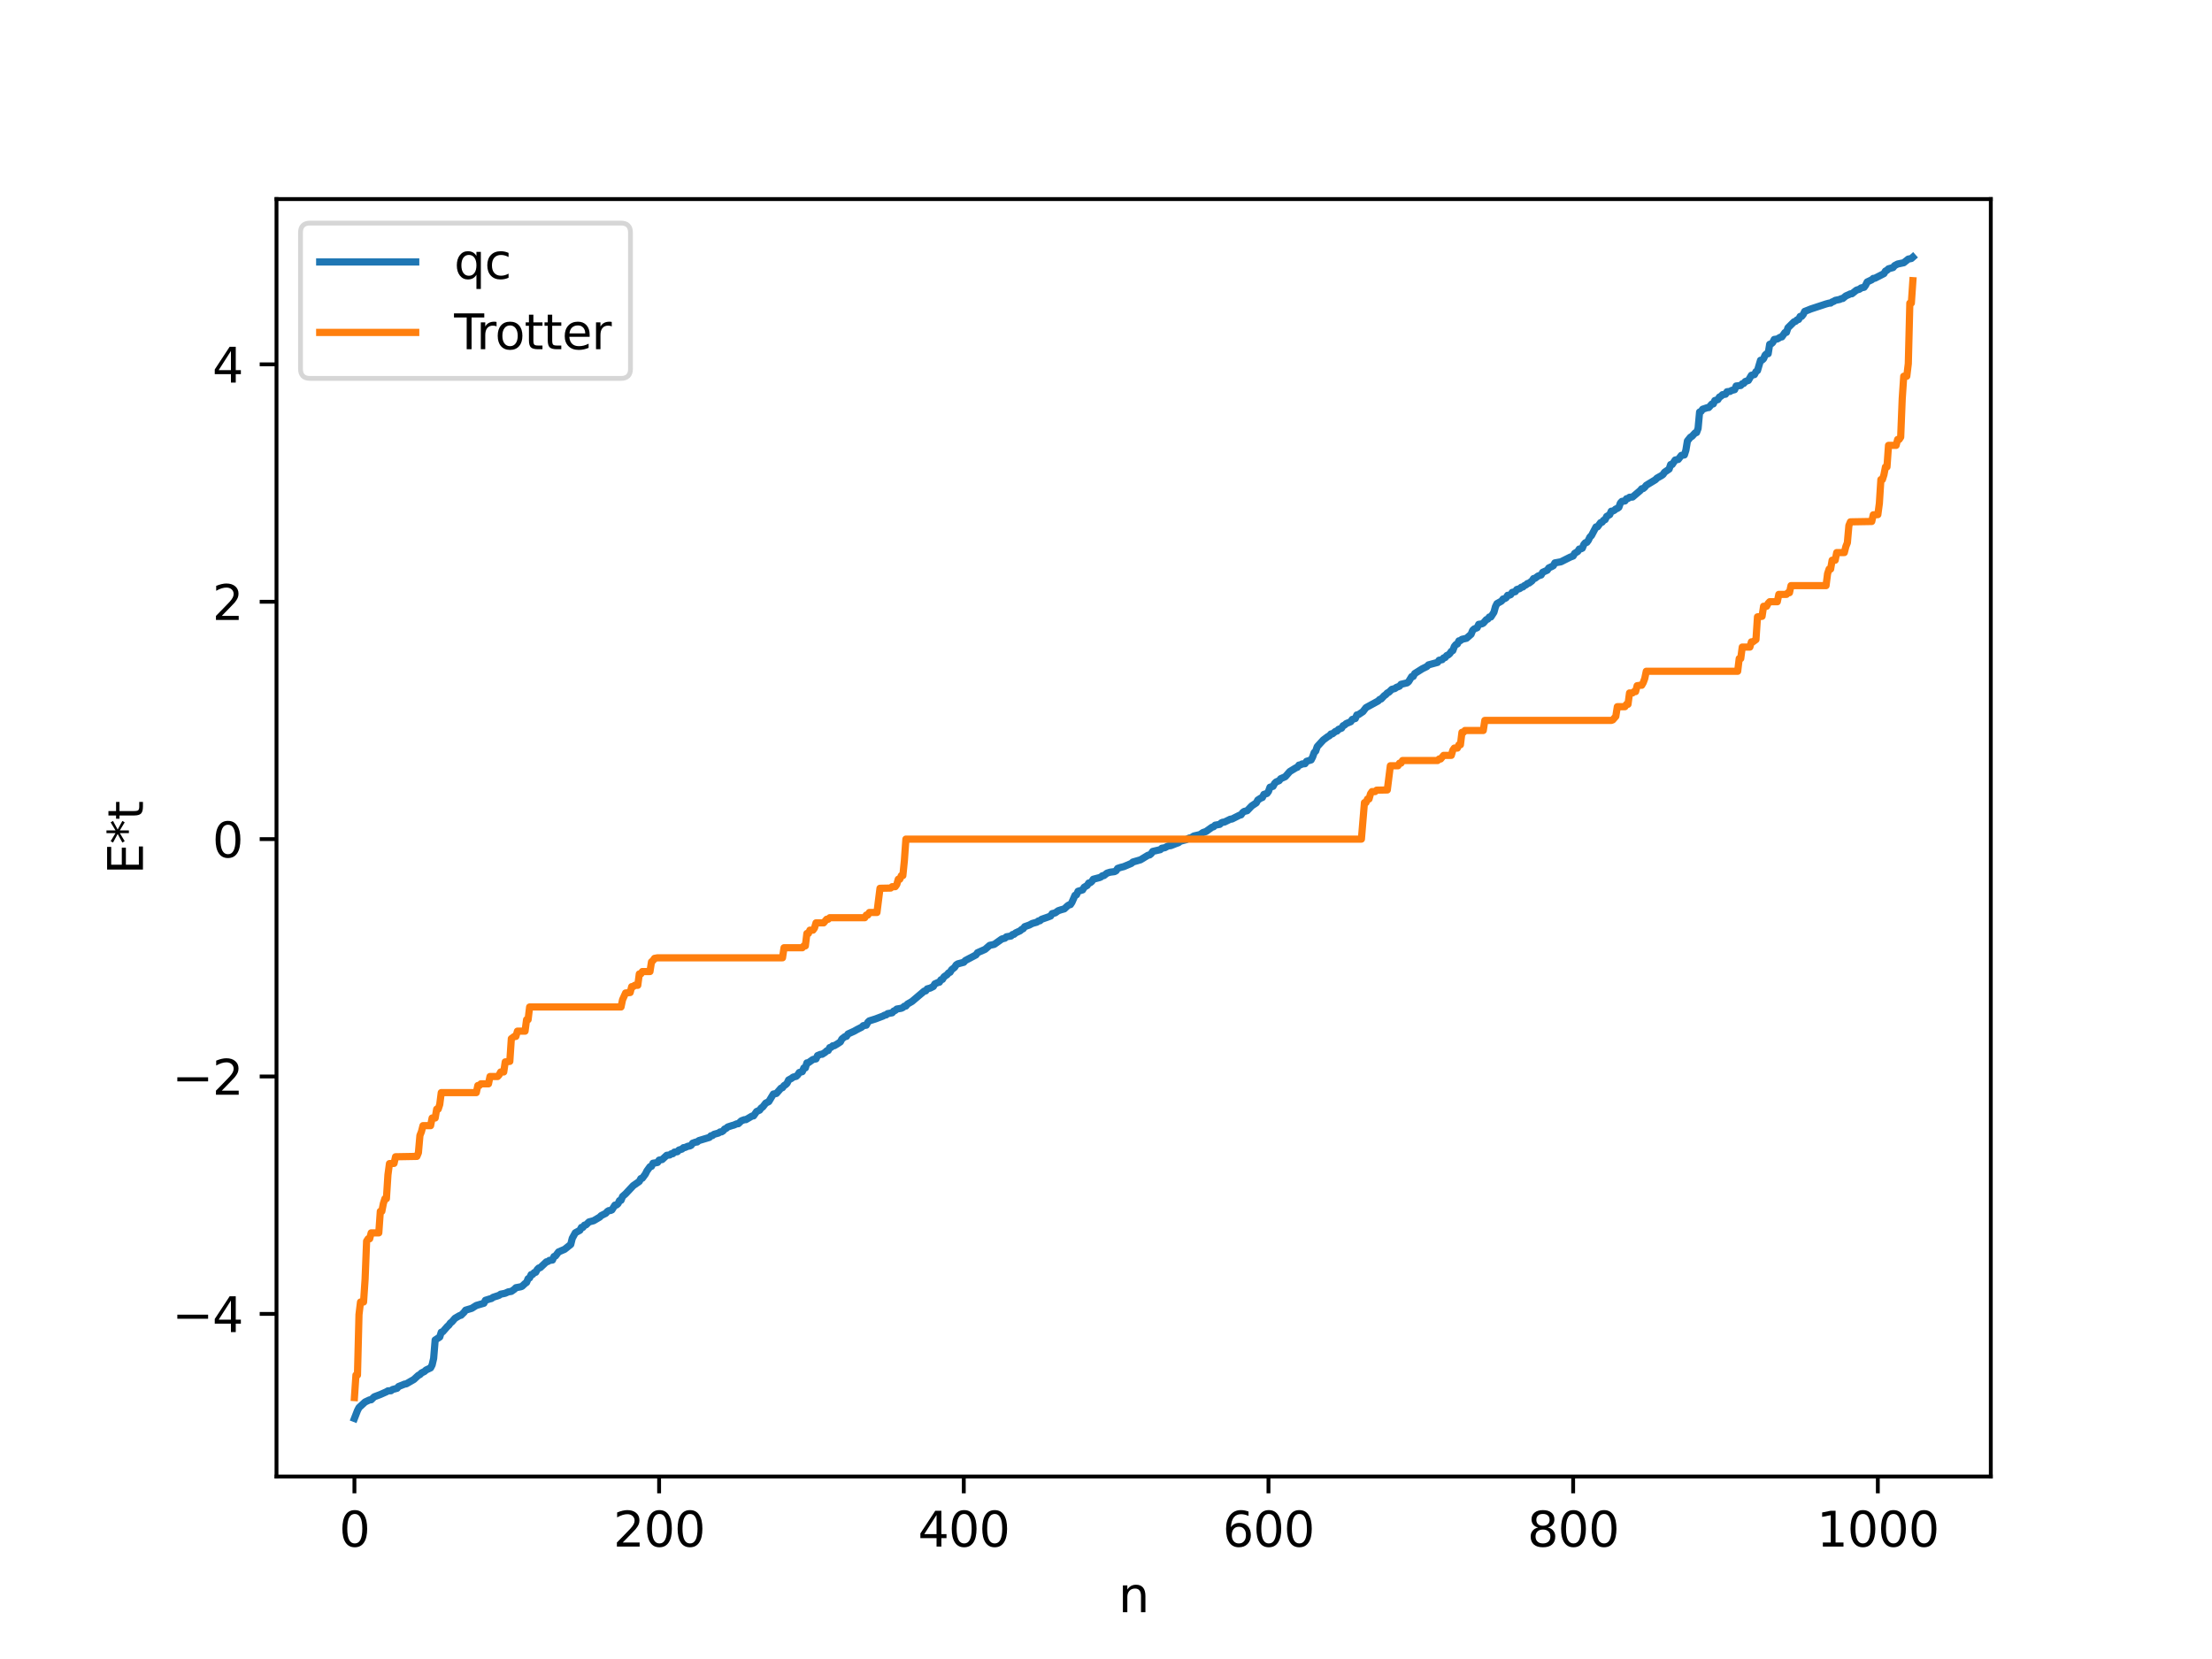 <?xml version="1.0" encoding="utf-8" standalone="no"?>
<!DOCTYPE svg PUBLIC "-//W3C//DTD SVG 1.1//EN"
  "http://www.w3.org/Graphics/SVG/1.1/DTD/svg11.dtd">
<svg xmlns:xlink="http://www.w3.org/1999/xlink" width="460.8pt" height="345.6pt" viewBox="0 0 460.8 345.6" xmlns="http://www.w3.org/2000/svg" version="1.1">
 <defs>
  <style type="text/css">*{stroke-linejoin: round; stroke-linecap: butt}</style>
 </defs>
 <g id="figure_1">
  <g id="patch_1">
   <path d="M 0 345.6 
L 460.8 345.6 
L 460.8 0 
L 0 0 
z
" style="fill: #ffffff"/>
  </g>
  <g id="axes_1">
   <g id="patch_2">
    <path d="M 57.6 307.584 
L 414.72 307.584 
L 414.72 41.472 
L 57.6 41.472 
z
" style="fill: #ffffff"/>
   </g>
   <g id="matplotlib.axis_1">
    <g id="xtick_1">
     <g id="line2d_1">
      <defs>
       <path id="mb3acd5be85" d="M 0 0 
L 0 3.5 
" style="stroke: #000000; stroke-width: 0.8"/>
      </defs>
      <g>
       <use xlink:href="#mb3acd5be85" x="73.833" y="307.584" style="stroke: #000000; stroke-width: 0.8"/>
      </g>
     </g>
     <g id="text_1">
      <!-- 0 -->
      <g transform="translate(70.651 322.182) scale(0.1 -0.1)">
       <defs>
        <path id="DejaVuSans-30" d="M 2034 4250 
Q 1547 4250 1301 3770 
Q 1056 3291 1056 2328 
Q 1056 1369 1301 889 
Q 1547 409 2034 409 
Q 2525 409 2770 889 
Q 3016 1369 3016 2328 
Q 3016 3291 2770 3770 
Q 2525 4250 2034 4250 
z
M 2034 4750 
Q 2819 4750 3233 4129 
Q 3647 3509 3647 2328 
Q 3647 1150 3233 529 
Q 2819 -91 2034 -91 
Q 1250 -91 836 529 
Q 422 1150 422 2328 
Q 422 3509 836 4129 
Q 1250 4750 2034 4750 
z
" transform="scale(0.016)"/>
       </defs>
       <use xlink:href="#DejaVuSans-30"/>
      </g>
     </g>
    </g>
    <g id="xtick_2">
     <g id="line2d_2">
      <g>
       <use xlink:href="#mb3acd5be85" x="137.304" y="307.584" style="stroke: #000000; stroke-width: 0.8"/>
      </g>
     </g>
     <g id="text_2">
      <!-- 200 -->
      <g transform="translate(127.76 322.182) scale(0.1 -0.1)">
       <defs>
        <path id="DejaVuSans-32" d="M 1228 531 
L 3431 531 
L 3431 0 
L 469 0 
L 469 531 
Q 828 903 1448 1529 
Q 2069 2156 2228 2338 
Q 2531 2678 2651 2914 
Q 2772 3150 2772 3378 
Q 2772 3750 2511 3984 
Q 2250 4219 1831 4219 
Q 1534 4219 1204 4116 
Q 875 4013 500 3803 
L 500 4441 
Q 881 4594 1212 4672 
Q 1544 4750 1819 4750 
Q 2544 4750 2975 4387 
Q 3406 4025 3406 3419 
Q 3406 3131 3298 2873 
Q 3191 2616 2906 2266 
Q 2828 2175 2409 1742 
Q 1991 1309 1228 531 
z
" transform="scale(0.016)"/>
       </defs>
       <use xlink:href="#DejaVuSans-32"/>
       <use xlink:href="#DejaVuSans-30" x="63.623"/>
       <use xlink:href="#DejaVuSans-30" x="127.246"/>
      </g>
     </g>
    </g>
    <g id="xtick_3">
     <g id="line2d_3">
      <g>
       <use xlink:href="#mb3acd5be85" x="200.775" y="307.584" style="stroke: #000000; stroke-width: 0.8"/>
      </g>
     </g>
     <g id="text_3">
      <!-- 400 -->
      <g transform="translate(191.231 322.182) scale(0.1 -0.1)">
       <defs>
        <path id="DejaVuSans-34" d="M 2419 4116 
L 825 1625 
L 2419 1625 
L 2419 4116 
z
M 2253 4666 
L 3047 4666 
L 3047 1625 
L 3713 1625 
L 3713 1100 
L 3047 1100 
L 3047 0 
L 2419 0 
L 2419 1100 
L 313 1100 
L 313 1709 
L 2253 4666 
z
" transform="scale(0.016)"/>
       </defs>
       <use xlink:href="#DejaVuSans-34"/>
       <use xlink:href="#DejaVuSans-30" x="63.623"/>
       <use xlink:href="#DejaVuSans-30" x="127.246"/>
      </g>
     </g>
    </g>
    <g id="xtick_4">
     <g id="line2d_4">
      <g>
       <use xlink:href="#mb3acd5be85" x="264.246" y="307.584" style="stroke: #000000; stroke-width: 0.8"/>
      </g>
     </g>
     <g id="text_4">
      <!-- 600 -->
      <g transform="translate(254.702 322.182) scale(0.1 -0.1)">
       <defs>
        <path id="DejaVuSans-36" d="M 2113 2584 
Q 1688 2584 1439 2293 
Q 1191 2003 1191 1497 
Q 1191 994 1439 701 
Q 1688 409 2113 409 
Q 2538 409 2786 701 
Q 3034 994 3034 1497 
Q 3034 2003 2786 2293 
Q 2538 2584 2113 2584 
z
M 3366 4563 
L 3366 3988 
Q 3128 4100 2886 4159 
Q 2644 4219 2406 4219 
Q 1781 4219 1451 3797 
Q 1122 3375 1075 2522 
Q 1259 2794 1537 2939 
Q 1816 3084 2150 3084 
Q 2853 3084 3261 2657 
Q 3669 2231 3669 1497 
Q 3669 778 3244 343 
Q 2819 -91 2113 -91 
Q 1303 -91 875 529 
Q 447 1150 447 2328 
Q 447 3434 972 4092 
Q 1497 4750 2381 4750 
Q 2619 4750 2861 4703 
Q 3103 4656 3366 4563 
z
" transform="scale(0.016)"/>
       </defs>
       <use xlink:href="#DejaVuSans-36"/>
       <use xlink:href="#DejaVuSans-30" x="63.623"/>
       <use xlink:href="#DejaVuSans-30" x="127.246"/>
      </g>
     </g>
    </g>
    <g id="xtick_5">
     <g id="line2d_5">
      <g>
       <use xlink:href="#mb3acd5be85" x="327.717" y="307.584" style="stroke: #000000; stroke-width: 0.8"/>
      </g>
     </g>
     <g id="text_5">
      <!-- 800 -->
      <g transform="translate(318.173 322.182) scale(0.1 -0.1)">
       <defs>
        <path id="DejaVuSans-38" d="M 2034 2216 
Q 1584 2216 1326 1975 
Q 1069 1734 1069 1313 
Q 1069 891 1326 650 
Q 1584 409 2034 409 
Q 2484 409 2743 651 
Q 3003 894 3003 1313 
Q 3003 1734 2745 1975 
Q 2488 2216 2034 2216 
z
M 1403 2484 
Q 997 2584 770 2862 
Q 544 3141 544 3541 
Q 544 4100 942 4425 
Q 1341 4750 2034 4750 
Q 2731 4750 3128 4425 
Q 3525 4100 3525 3541 
Q 3525 3141 3298 2862 
Q 3072 2584 2669 2484 
Q 3125 2378 3379 2068 
Q 3634 1759 3634 1313 
Q 3634 634 3220 271 
Q 2806 -91 2034 -91 
Q 1263 -91 848 271 
Q 434 634 434 1313 
Q 434 1759 690 2068 
Q 947 2378 1403 2484 
z
M 1172 3481 
Q 1172 3119 1398 2916 
Q 1625 2713 2034 2713 
Q 2441 2713 2670 2916 
Q 2900 3119 2900 3481 
Q 2900 3844 2670 4047 
Q 2441 4250 2034 4250 
Q 1625 4250 1398 4047 
Q 1172 3844 1172 3481 
z
" transform="scale(0.016)"/>
       </defs>
       <use xlink:href="#DejaVuSans-38"/>
       <use xlink:href="#DejaVuSans-30" x="63.623"/>
       <use xlink:href="#DejaVuSans-30" x="127.246"/>
      </g>
     </g>
    </g>
    <g id="xtick_6">
     <g id="line2d_6">
      <g>
       <use xlink:href="#mb3acd5be85" x="391.188" y="307.584" style="stroke: #000000; stroke-width: 0.8"/>
      </g>
     </g>
     <g id="text_6">
      <!-- 1000 -->
      <g transform="translate(378.463 322.182) scale(0.1 -0.1)">
       <defs>
        <path id="DejaVuSans-31" d="M 794 531 
L 1825 531 
L 1825 4091 
L 703 3866 
L 703 4441 
L 1819 4666 
L 2450 4666 
L 2450 531 
L 3481 531 
L 3481 0 
L 794 0 
L 794 531 
z
" transform="scale(0.016)"/>
       </defs>
       <use xlink:href="#DejaVuSans-31"/>
       <use xlink:href="#DejaVuSans-30" x="63.623"/>
       <use xlink:href="#DejaVuSans-30" x="127.246"/>
       <use xlink:href="#DejaVuSans-30" x="190.869"/>
      </g>
     </g>
    </g>
    <g id="text_7">
     <!-- n -->
     <g transform="translate(232.991 335.861) scale(0.1 -0.1)">
      <defs>
       <path id="DejaVuSans-6e" d="M 3513 2113 
L 3513 0 
L 2938 0 
L 2938 2094 
Q 2938 2591 2744 2837 
Q 2550 3084 2163 3084 
Q 1697 3084 1428 2787 
Q 1159 2491 1159 1978 
L 1159 0 
L 581 0 
L 581 3500 
L 1159 3500 
L 1159 2956 
Q 1366 3272 1645 3428 
Q 1925 3584 2291 3584 
Q 2894 3584 3203 3211 
Q 3513 2838 3513 2113 
z
" transform="scale(0.016)"/>
      </defs>
      <use xlink:href="#DejaVuSans-6e"/>
     </g>
    </g>
   </g>
   <g id="matplotlib.axis_2">
    <g id="ytick_1">
     <g id="line2d_7">
      <defs>
       <path id="m1e0f258cc2" d="M 0 0 
L -3.5 0 
" style="stroke: #000000; stroke-width: 0.8"/>
      </defs>
      <g>
       <use xlink:href="#m1e0f258cc2" x="57.6" y="273.705" style="stroke: #000000; stroke-width: 0.8"/>
      </g>
     </g>
     <g id="text_8">
      <!-- −4 -->
      <g transform="translate(35.858 277.505) scale(0.1 -0.1)">
       <defs>
        <path id="DejaVuSans-2212" d="M 678 2272 
L 4684 2272 
L 4684 1741 
L 678 1741 
L 678 2272 
z
" transform="scale(0.016)"/>
       </defs>
       <use xlink:href="#DejaVuSans-2212"/>
       <use xlink:href="#DejaVuSans-34" x="83.789"/>
      </g>
     </g>
    </g>
    <g id="ytick_2">
     <g id="line2d_8">
      <g>
       <use xlink:href="#m1e0f258cc2" x="57.6" y="224.255" style="stroke: #000000; stroke-width: 0.8"/>
      </g>
     </g>
     <g id="text_9">
      <!-- −2 -->
      <g transform="translate(35.858 228.054) scale(0.1 -0.1)">
       <use xlink:href="#DejaVuSans-2212"/>
       <use xlink:href="#DejaVuSans-32" x="83.789"/>
      </g>
     </g>
    </g>
    <g id="ytick_3">
     <g id="line2d_9">
      <g>
       <use xlink:href="#m1e0f258cc2" x="57.6" y="174.804" style="stroke: #000000; stroke-width: 0.8"/>
      </g>
     </g>
     <g id="text_10">
      <!-- 0 -->
      <g transform="translate(44.237 178.603) scale(0.1 -0.1)">
       <use xlink:href="#DejaVuSans-30"/>
      </g>
     </g>
    </g>
    <g id="ytick_4">
     <g id="line2d_10">
      <g>
       <use xlink:href="#m1e0f258cc2" x="57.6" y="125.353" style="stroke: #000000; stroke-width: 0.8"/>
      </g>
     </g>
     <g id="text_11">
      <!-- 2 -->
      <g transform="translate(44.237 129.152) scale(0.1 -0.1)">
       <use xlink:href="#DejaVuSans-32"/>
      </g>
     </g>
    </g>
    <g id="ytick_5">
     <g id="line2d_11">
      <g>
       <use xlink:href="#m1e0f258cc2" x="57.6" y="75.902" style="stroke: #000000; stroke-width: 0.8"/>
      </g>
     </g>
     <g id="text_12">
      <!-- 4 -->
      <g transform="translate(44.237 79.701) scale(0.1 -0.1)">
       <use xlink:href="#DejaVuSans-34"/>
      </g>
     </g>
    </g>
    <g id="text_13">
     <!-- E*t -->
     <g transform="translate(29.778 182.148) rotate(-90) scale(0.1 -0.1)">
      <defs>
       <path id="DejaVuSans-45" d="M 628 4666 
L 3578 4666 
L 3578 4134 
L 1259 4134 
L 1259 2753 
L 3481 2753 
L 3481 2222 
L 1259 2222 
L 1259 531 
L 3634 531 
L 3634 0 
L 628 0 
L 628 4666 
z
" transform="scale(0.016)"/>
       <path id="DejaVuSans-2a" d="M 3009 3897 
L 1888 3291 
L 3009 2681 
L 2828 2375 
L 1778 3009 
L 1778 1831 
L 1422 1831 
L 1422 3009 
L 372 2375 
L 191 2681 
L 1313 3291 
L 191 3897 
L 372 4206 
L 1422 3572 
L 1422 4750 
L 1778 4750 
L 1778 3572 
L 2828 4206 
L 3009 3897 
z
" transform="scale(0.016)"/>
       <path id="DejaVuSans-74" d="M 1172 4494 
L 1172 3500 
L 2356 3500 
L 2356 3053 
L 1172 3053 
L 1172 1153 
Q 1172 725 1289 603 
Q 1406 481 1766 481 
L 2356 481 
L 2356 0 
L 1766 0 
Q 1100 0 847 248 
Q 594 497 594 1153 
L 594 3053 
L 172 3053 
L 172 3500 
L 594 3500 
L 594 4494 
L 1172 4494 
z
" transform="scale(0.016)"/>
      </defs>
      <use xlink:href="#DejaVuSans-45"/>
      <use xlink:href="#DejaVuSans-2a" x="63.184"/>
      <use xlink:href="#DejaVuSans-74" x="113.184"/>
     </g>
    </g>
   </g>
   <g id="line2d_12">
    <path d="M 73.833 295.488 
L 74.467 293.852 
L 74.785 293.229 
L 76.054 292.06 
L 77.006 291.614 
L 77.324 291.598 
L 77.958 290.982 
L 79.228 290.503 
L 80.497 289.937 
L 80.815 289.741 
L 81.449 289.714 
L 81.767 289.464 
L 82.719 289.205 
L 83.036 288.835 
L 84.305 288.324 
L 84.623 288.288 
L 86.21 287.373 
L 87.162 286.497 
L 87.479 286.36 
L 87.796 286.017 
L 88.431 285.705 
L 88.748 285.403 
L 89.7 284.954 
L 90.018 284.342 
L 90.335 282.985 
L 90.653 279.142 
L 91.605 278.528 
L 91.922 277.523 
L 92.239 277.424 
L 93.191 276.33 
L 93.509 276.05 
L 93.826 275.596 
L 94.143 275.368 
L 94.778 274.626 
L 95.73 274.067 
L 96.048 273.986 
L 96.682 273.362 
L 97 272.929 
L 98.269 272.551 
L 99.221 271.952 
L 100.808 271.49 
L 101.125 270.872 
L 102.077 270.577 
L 102.395 270.503 
L 102.712 270.255 
L 103.981 269.835 
L 104.299 269.6 
L 104.934 269.477 
L 105.251 269.404 
L 105.886 269.119 
L 106.52 269.02 
L 107.155 268.579 
L 107.472 268.254 
L 108.424 268.074 
L 108.742 267.969 
L 109.377 267.374 
L 109.694 267.154 
L 110.011 266.382 
L 110.329 266.209 
L 110.646 265.522 
L 110.963 265.487 
L 111.281 265.106 
L 111.598 265.045 
L 111.915 264.464 
L 112.233 264.151 
L 112.55 264.066 
L 113.82 262.868 
L 114.137 262.801 
L 114.454 262.56 
L 115.089 262.489 
L 115.406 261.762 
L 115.724 261.64 
L 116.358 260.796 
L 117.628 260.253 
L 118.897 259.23 
L 119.215 257.96 
L 119.849 256.813 
L 120.801 256.294 
L 121.119 255.692 
L 121.436 255.68 
L 121.753 255.223 
L 122.071 255.161 
L 122.705 254.546 
L 123.658 254.299 
L 124.927 253.549 
L 125.244 253.231 
L 125.879 252.911 
L 126.196 252.762 
L 126.514 252.379 
L 126.831 252.191 
L 127.148 252.182 
L 127.466 252.045 
L 128.1 251.048 
L 128.418 251.023 
L 128.735 250.761 
L 129.053 250.105 
L 129.37 250.045 
L 129.687 249.251 
L 130.322 248.692 
L 131.909 246.995 
L 133.178 246.112 
L 133.496 245.518 
L 133.813 245.439 
L 134.448 244.578 
L 134.765 243.931 
L 135.4 243.053 
L 135.717 242.968 
L 136.034 242.32 
L 136.669 242.224 
L 136.986 242.159 
L 137.304 241.672 
L 137.939 241.554 
L 138.891 240.672 
L 139.525 240.598 
L 139.843 240.355 
L 140.16 240.341 
L 140.477 240.006 
L 141.112 239.92 
L 141.429 239.575 
L 142.064 239.376 
L 142.381 239.079 
L 142.699 239.048 
L 143.334 238.767 
L 143.651 238.742 
L 143.968 238.593 
L 144.286 238.15 
L 144.92 237.923 
L 145.238 237.896 
L 145.555 237.616 
L 147.777 236.943 
L 148.094 236.608 
L 148.411 236.563 
L 148.729 236.301 
L 149.681 236.035 
L 149.998 235.804 
L 150.315 235.783 
L 150.633 235.586 
L 150.95 235.194 
L 151.267 235.074 
L 151.585 234.777 
L 152.537 234.464 
L 152.854 234.385 
L 153.489 234.11 
L 153.806 234.088 
L 154.441 233.485 
L 155.076 233.249 
L 155.393 233.241 
L 156.662 232.496 
L 156.98 232.457 
L 157.615 231.553 
L 158.249 231.261 
L 158.567 230.816 
L 158.884 230.614 
L 159.519 229.798 
L 160.153 229.484 
L 161.105 227.912 
L 161.74 227.785 
L 162.692 226.691 
L 163.01 226.585 
L 163.327 226.145 
L 163.644 225.97 
L 163.962 225.661 
L 164.279 224.978 
L 164.914 224.631 
L 165.231 224.378 
L 165.866 224.219 
L 166.183 223.915 
L 166.5 223.42 
L 167.135 223.246 
L 167.453 222.472 
L 167.77 222.47 
L 168.087 221.421 
L 168.405 221.377 
L 169.357 220.702 
L 169.991 220.587 
L 170.309 219.896 
L 170.943 219.635 
L 171.261 219.625 
L 171.896 219.221 
L 172.213 218.916 
L 172.53 218.843 
L 172.848 218.229 
L 173.165 218.159 
L 173.482 217.851 
L 173.8 217.839 
L 174.434 217.464 
L 175.069 217.041 
L 175.386 216.431 
L 176.021 215.948 
L 176.339 215.891 
L 176.656 215.396 
L 177.925 214.819 
L 178.56 214.46 
L 179.512 213.977 
L 179.829 213.661 
L 180.464 213.566 
L 180.781 212.964 
L 181.099 212.664 
L 182.368 212.265 
L 183.955 211.664 
L 184.272 211.473 
L 184.59 211.426 
L 184.907 211.16 
L 185.859 210.984 
L 186.177 210.621 
L 186.494 210.496 
L 186.811 210.205 
L 187.763 210.038 
L 188.081 209.892 
L 188.398 209.61 
L 188.715 209.579 
L 189.033 209.172 
L 189.985 208.62 
L 192.524 206.47 
L 192.841 206.422 
L 193.158 205.999 
L 193.793 205.83 
L 194.428 205.505 
L 194.745 204.964 
L 195.38 204.68 
L 195.697 204.612 
L 196.015 204.099 
L 196.332 204.02 
L 196.649 203.487 
L 197.284 203.054 
L 197.601 202.676 
L 197.919 202.538 
L 198.236 202.01 
L 198.871 201.511 
L 199.188 201.008 
L 199.505 200.798 
L 200.775 200.462 
L 201.092 200.099 
L 203.314 198.924 
L 203.631 198.467 
L 205.218 197.765 
L 206.17 196.933 
L 207.122 196.729 
L 208.709 195.605 
L 209.343 195.441 
L 209.661 195.152 
L 210.613 194.988 
L 210.93 194.681 
L 211.248 194.628 
L 211.565 194.344 
L 212.517 193.901 
L 212.834 193.609 
L 213.152 193.472 
L 213.469 193.039 
L 214.421 192.702 
L 215.056 192.367 
L 216.008 192.101 
L 216.325 191.852 
L 216.643 191.81 
L 216.96 191.512 
L 218.229 191.068 
L 218.864 190.823 
L 219.181 190.322 
L 219.816 190.176 
L 220.451 189.718 
L 221.086 189.509 
L 221.72 189.332 
L 222.355 188.735 
L 222.672 188.512 
L 222.99 188.447 
L 223.307 187.963 
L 223.942 186.508 
L 224.259 186.401 
L 224.577 185.667 
L 225.529 185.379 
L 225.846 184.831 
L 226.481 184.456 
L 226.798 183.951 
L 227.115 183.887 
L 227.433 183.636 
L 227.75 183.162 
L 229.02 182.826 
L 229.337 182.699 
L 229.654 182.433 
L 229.972 182.398 
L 230.606 181.895 
L 231.241 181.696 
L 232.193 181.572 
L 232.51 181.389 
L 232.828 180.904 
L 233.462 180.693 
L 234.097 180.534 
L 235.684 179.864 
L 236.001 179.575 
L 237.588 179.114 
L 239.175 178.149 
L 239.492 178.097 
L 239.81 177.836 
L 240.127 177.368 
L 241.714 176.999 
L 242.031 176.703 
L 242.666 176.591 
L 243.3 176.242 
L 243.935 176.149 
L 244.887 175.771 
L 245.522 175.545 
L 245.839 175.259 
L 247.109 174.923 
L 247.743 174.577 
L 248.061 174.565 
L 248.696 174.152 
L 249.965 173.861 
L 250.6 173.434 
L 251.234 173.215 
L 252.504 172.312 
L 252.821 172.222 
L 253.139 171.899 
L 254.091 171.733 
L 254.408 171.425 
L 254.725 171.279 
L 255.043 171.266 
L 256.312 170.647 
L 256.629 170.626 
L 258.216 169.825 
L 258.534 169.747 
L 258.851 169.291 
L 259.168 169.043 
L 259.803 168.885 
L 260.755 167.887 
L 261.707 167.248 
L 262.024 166.661 
L 262.659 166.253 
L 262.977 166.136 
L 263.294 165.488 
L 263.929 165.294 
L 264.246 164.873 
L 264.563 163.993 
L 265.198 163.806 
L 265.515 163.216 
L 265.833 162.898 
L 266.467 162.633 
L 266.785 162.223 
L 267.737 161.806 
L 268.689 160.724 
L 269.958 159.949 
L 270.276 159.829 
L 270.593 159.386 
L 270.91 159.348 
L 271.228 159.15 
L 271.862 159.09 
L 272.18 158.597 
L 273.132 158.304 
L 273.449 157.689 
L 273.767 156.772 
L 274.084 156.471 
L 274.401 155.536 
L 275.671 154.148 
L 276.623 153.438 
L 276.94 153.281 
L 277.258 152.901 
L 277.575 152.874 
L 278.21 152.358 
L 278.527 152.294 
L 278.844 151.937 
L 279.479 151.689 
L 279.796 151.18 
L 280.114 151.041 
L 280.431 150.739 
L 281.383 150.346 
L 281.7 149.869 
L 282.335 149.682 
L 282.653 148.937 
L 282.97 148.887 
L 283.922 148.249 
L 284.557 147.416 
L 287.096 146.029 
L 287.413 145.702 
L 287.73 145.601 
L 288.365 144.923 
L 288.682 144.713 
L 289 144.351 
L 289.317 144.215 
L 289.952 143.596 
L 290.586 143.437 
L 290.904 143.191 
L 291.539 142.948 
L 291.856 142.553 
L 293.125 142.253 
L 293.443 141.992 
L 294.077 140.952 
L 294.395 140.916 
L 294.712 140.313 
L 296.299 139.313 
L 297.251 138.847 
L 297.568 138.511 
L 299.472 137.99 
L 299.79 137.54 
L 300.424 137.426 
L 300.742 137.048 
L 301.059 136.97 
L 301.377 136.566 
L 301.694 136.433 
L 302.011 136.159 
L 302.329 135.701 
L 302.646 135.527 
L 302.963 134.671 
L 303.281 134.285 
L 303.598 134.145 
L 303.915 133.502 
L 304.233 133.444 
L 304.55 133.182 
L 305.502 132.963 
L 306.454 132.129 
L 306.772 131.333 
L 307.089 131.026 
L 307.724 130.764 
L 308.041 130.062 
L 308.676 129.969 
L 308.993 129.813 
L 309.628 129.083 
L 309.945 128.966 
L 310.262 128.527 
L 310.58 128.523 
L 311.215 127.54 
L 311.532 126.38 
L 311.849 125.742 
L 312.801 125.212 
L 313.119 124.777 
L 313.436 124.721 
L 313.753 124.526 
L 314.071 124.01 
L 314.388 124.007 
L 314.705 123.876 
L 315.023 123.402 
L 315.658 123.256 
L 315.975 122.805 
L 316.61 122.612 
L 316.927 122.326 
L 317.244 122.276 
L 317.562 121.985 
L 317.879 121.849 
L 318.196 121.561 
L 318.514 121.48 
L 319.148 121.005 
L 319.466 120.525 
L 319.783 120.467 
L 320.418 119.989 
L 321.053 119.777 
L 321.37 119.218 
L 322.322 118.789 
L 322.639 118.311 
L 323.274 118.017 
L 323.591 117.837 
L 323.909 117.262 
L 325.178 117.03 
L 327.082 116.072 
L 327.717 115.829 
L 328.034 115.27 
L 328.669 114.888 
L 328.986 114.377 
L 329.304 114.35 
L 329.621 114.203 
L 329.939 113.426 
L 330.256 113.067 
L 330.573 112.98 
L 330.891 112.544 
L 331.208 111.87 
L 331.525 111.58 
L 332.477 109.771 
L 332.795 109.743 
L 333.429 108.877 
L 333.747 108.788 
L 334.064 108.379 
L 334.381 108.244 
L 334.699 107.583 
L 335.334 107.213 
L 335.651 106.493 
L 335.968 106.461 
L 336.286 106.31 
L 336.603 106.02 
L 336.92 105.918 
L 337.238 105.68 
L 337.555 104.795 
L 337.872 104.45 
L 338.507 104.359 
L 338.824 103.897 
L 339.142 103.843 
L 339.459 103.591 
L 340.094 103.541 
L 341.681 102.194 
L 341.998 101.818 
L 342.315 101.765 
L 342.633 101.501 
L 342.95 101.092 
L 344.854 99.939 
L 345.172 99.607 
L 346.124 99.072 
L 346.441 98.843 
L 346.758 98.371 
L 347.71 97.722 
L 348.028 96.773 
L 348.345 96.766 
L 348.98 95.827 
L 349.615 95.706 
L 350.249 94.868 
L 350.884 94.775 
L 351.201 93.794 
L 351.519 91.863 
L 352.153 91.07 
L 352.471 90.9 
L 353.105 90.201 
L 353.423 90.107 
L 353.74 89.253 
L 354.058 85.831 
L 354.375 85.699 
L 354.692 85.247 
L 355.644 84.928 
L 355.962 84.902 
L 356.596 84.18 
L 356.914 84.136 
L 357.231 83.438 
L 357.866 83.25 
L 358.183 82.706 
L 358.5 82.558 
L 358.818 82.221 
L 359.453 82.124 
L 359.77 81.607 
L 360.405 81.538 
L 360.722 81.337 
L 361.357 81.173 
L 361.674 80.41 
L 362.626 80.305 
L 362.943 79.944 
L 363.261 79.865 
L 363.578 79.472 
L 364.213 79.26 
L 364.848 78.175 
L 365.482 78.036 
L 365.8 77.418 
L 366.117 77.195 
L 366.752 75.05 
L 367.069 75.01 
L 367.386 74.725 
L 367.704 73.974 
L 368.021 73.693 
L 368.339 73.688 
L 368.656 71.721 
L 368.973 71.629 
L 369.291 71.348 
L 369.608 70.713 
L 370.243 70.619 
L 370.877 70.238 
L 371.195 70.179 
L 371.829 69.277 
L 372.147 69.234 
L 372.464 68.29 
L 373.734 67.034 
L 374.051 66.936 
L 374.368 66.624 
L 374.686 66.549 
L 375.003 65.92 
L 375.32 65.903 
L 375.638 65.513 
L 375.955 64.869 
L 376.59 64.623 
L 377.224 64.365 
L 380.398 63.318 
L 381.033 63.146 
L 381.35 63.137 
L 381.667 62.893 
L 381.985 62.794 
L 382.302 62.575 
L 383.254 62.379 
L 383.572 62.216 
L 383.889 62.178 
L 384.524 61.647 
L 385.158 61.37 
L 385.476 61.211 
L 385.793 61.191 
L 386.428 60.688 
L 386.745 60.441 
L 387.38 60.24 
L 387.697 59.985 
L 388.332 59.843 
L 388.649 59.402 
L 388.967 58.739 
L 389.601 58.436 
L 389.919 58.292 
L 390.236 57.995 
L 390.553 57.978 
L 392.458 56.997 
L 392.775 56.466 
L 393.092 56.309 
L 393.41 55.999 
L 394.362 55.732 
L 394.679 55.332 
L 395.314 55.002 
L 396.583 54.731 
L 397.535 53.974 
L 398.17 53.85 
L 398.487 53.568 
L 398.487 53.568 
" clip-path="url(#p62536b5a33)" style="fill: none; stroke: #1f77b4; stroke-width: 1.5; stroke-linecap: square"/>
   </g>
   <g id="line2d_13">
    <path d="M 73.833 291.139 
L 74.15 286.46 
L 74.467 286.46 
L 74.785 273.851 
L 75.102 271.232 
L 75.737 271.232 
L 76.054 266.515 
L 76.372 258.551 
L 76.689 258.062 
L 77.006 258.062 
L 77.324 256.83 
L 78.91 256.83 
L 79.228 252.337 
L 79.545 252.337 
L 79.862 250.711 
L 80.18 249.706 
L 80.497 249.706 
L 80.815 244.738 
L 81.132 242.399 
L 82.084 242.359 
L 82.401 240.975 
L 86.844 240.896 
L 87.162 240.138 
L 87.479 236.538 
L 87.796 235.742 
L 88.114 234.496 
L 89.7 234.496 
L 90.018 232.904 
L 90.653 232.904 
L 90.97 231.054 
L 91.287 231.054 
L 91.605 230.09 
L 91.922 227.612 
L 99.221 227.612 
L 99.539 226.135 
L 99.856 226.135 
L 100.173 225.785 
L 101.76 225.785 
L 102.077 224.255 
L 103.664 224.255 
L 103.981 223.909 
L 104.299 223.312 
L 104.934 223.312 
L 105.251 221.213 
L 106.203 221.107 
L 106.52 216.369 
L 107.155 215.901 
L 107.472 215.901 
L 107.79 214.81 
L 109.377 214.81 
L 109.694 212.416 
L 110.011 212.416 
L 110.329 209.771 
L 129.37 209.771 
L 129.687 208.268 
L 130.322 206.854 
L 131.274 206.764 
L 131.591 205.534 
L 131.909 205.534 
L 132.226 205.253 
L 132.861 205.253 
L 133.178 202.886 
L 133.496 202.886 
L 133.813 202.391 
L 135.4 202.391 
L 135.717 200.372 
L 136.034 200.1 
L 136.352 199.644 
L 136.986 199.529 
L 163.01 199.529 
L 163.327 197.434 
L 167.135 197.434 
L 167.453 197.051 
L 167.77 197.051 
L 168.087 194.458 
L 168.405 194.458 
L 168.722 193.766 
L 169.357 193.766 
L 169.674 193.32 
L 169.991 192.25 
L 171.578 192.25 
L 172.213 191.496 
L 172.53 191.496 
L 172.848 191.176 
L 180.147 191.176 
L 180.464 190.625 
L 180.781 190.625 
L 181.099 190.085 
L 182.686 190.085 
L 183.32 185.045 
L 185.542 185 
L 185.859 184.708 
L 186.494 184.708 
L 186.811 184.265 
L 187.129 183.157 
L 187.446 183.157 
L 187.763 182.406 
L 188.081 182.406 
L 188.398 179.273 
L 188.715 174.804 
L 283.605 174.804 
L 284.239 167.201 
L 284.557 167.201 
L 284.874 166.45 
L 285.191 166.45 
L 285.509 165.342 
L 285.826 164.9 
L 286.461 164.9 
L 286.778 164.607 
L 289 164.562 
L 289.634 159.523 
L 291.221 159.523 
L 291.539 158.982 
L 291.856 158.982 
L 292.173 158.432 
L 299.472 158.432 
L 299.79 158.112 
L 300.107 158.112 
L 300.742 157.357 
L 302.329 157.357 
L 302.646 156.288 
L 302.963 155.841 
L 303.598 155.841 
L 303.915 155.149 
L 304.233 155.149 
L 304.55 152.556 
L 304.867 152.556 
L 305.185 152.173 
L 308.993 152.173 
L 309.31 150.078 
L 335.651 150.078 
L 335.968 149.963 
L 336.603 149.235 
L 336.92 147.217 
L 338.507 147.217 
L 338.824 146.721 
L 339.142 146.721 
L 339.459 144.354 
L 340.094 144.354 
L 340.411 144.073 
L 340.729 144.073 
L 341.046 142.844 
L 341.681 142.753 
L 341.998 142.753 
L 342.315 142.206 
L 342.633 141.34 
L 342.95 139.837 
L 361.991 139.837 
L 362.309 137.191 
L 362.626 137.191 
L 362.943 134.797 
L 364.53 134.797 
L 364.848 133.706 
L 365.165 133.706 
L 365.8 133.238 
L 366.117 128.5 
L 367.069 128.394 
L 367.386 126.295 
L 368.021 126.295 
L 368.339 125.698 
L 368.656 125.353 
L 370.243 125.353 
L 370.56 123.822 
L 372.147 123.822 
L 372.464 123.473 
L 372.781 123.473 
L 373.099 121.996 
L 380.398 121.996 
L 380.715 119.517 
L 381.033 118.553 
L 381.35 118.553 
L 381.667 116.704 
L 382.302 116.704 
L 382.62 115.111 
L 384.206 115.111 
L 384.524 113.865 
L 384.841 113.069 
L 385.158 109.469 
L 385.476 108.711 
L 389.919 108.632 
L 390.236 107.248 
L 391.188 107.208 
L 391.505 104.87 
L 391.823 99.901 
L 392.14 99.901 
L 392.458 98.897 
L 392.775 97.27 
L 393.092 97.27 
L 393.41 92.777 
L 394.996 92.777 
L 395.314 91.545 
L 395.631 91.545 
L 395.948 91.056 
L 396.266 83.092 
L 396.583 78.375 
L 397.218 78.375 
L 397.535 75.756 
L 397.853 63.147 
L 398.17 63.147 
L 398.487 58.469 
L 398.487 58.469 
" clip-path="url(#p62536b5a33)" style="fill: none; stroke: #ff7f0e; stroke-width: 1.5; stroke-linecap: square"/>
   </g>
   <g id="patch_3">
    <path d="M 57.6 307.584 
L 57.6 41.472 
" style="fill: none; stroke: #000000; stroke-width: 0.8; stroke-linejoin: miter; stroke-linecap: square"/>
   </g>
   <g id="patch_4">
    <path d="M 414.72 307.584 
L 414.72 41.472 
" style="fill: none; stroke: #000000; stroke-width: 0.8; stroke-linejoin: miter; stroke-linecap: square"/>
   </g>
   <g id="patch_5">
    <path d="M 57.6 307.584 
L 414.72 307.584 
" style="fill: none; stroke: #000000; stroke-width: 0.8; stroke-linejoin: miter; stroke-linecap: square"/>
   </g>
   <g id="patch_6">
    <path d="M 57.6 41.472 
L 414.72 41.472 
" style="fill: none; stroke: #000000; stroke-width: 0.8; stroke-linejoin: miter; stroke-linecap: square"/>
   </g>
   <g id="legend_1">
    <g id="patch_7">
     <path d="M 64.6 78.828 
L 129.342 78.828 
Q 131.342 78.828 131.342 76.828 
L 131.342 48.472 
Q 131.342 46.472 129.342 46.472 
L 64.6 46.472 
Q 62.6 46.472 62.6 48.472 
L 62.6 76.828 
Q 62.6 78.828 64.6 78.828 
z
" style="fill: #ffffff; opacity: 0.8; stroke: #cccccc; stroke-linejoin: miter"/>
    </g>
    <g id="line2d_14">
     <path d="M 66.6 54.57 
L 76.6 54.57 
L 86.6 54.57 
" style="fill: none; stroke: #1f77b4; stroke-width: 1.5; stroke-linecap: square"/>
    </g>
    <g id="text_14">
     <!-- qc -->
     <g transform="translate(94.6 58.07) scale(0.1 -0.1)">
      <defs>
       <path id="DejaVuSans-71" d="M 947 1747 
Q 947 1113 1208 752 
Q 1469 391 1925 391 
Q 2381 391 2643 752 
Q 2906 1113 2906 1747 
Q 2906 2381 2643 2742 
Q 2381 3103 1925 3103 
Q 1469 3103 1208 2742 
Q 947 2381 947 1747 
z
M 2906 525 
Q 2725 213 2448 61 
Q 2172 -91 1784 -91 
Q 1150 -91 751 415 
Q 353 922 353 1747 
Q 353 2572 751 3078 
Q 1150 3584 1784 3584 
Q 2172 3584 2448 3432 
Q 2725 3281 2906 2969 
L 2906 3500 
L 3481 3500 
L 3481 -1331 
L 2906 -1331 
L 2906 525 
z
" transform="scale(0.016)"/>
       <path id="DejaVuSans-63" d="M 3122 3366 
L 3122 2828 
Q 2878 2963 2633 3030 
Q 2388 3097 2138 3097 
Q 1578 3097 1268 2742 
Q 959 2388 959 1747 
Q 959 1106 1268 751 
Q 1578 397 2138 397 
Q 2388 397 2633 464 
Q 2878 531 3122 666 
L 3122 134 
Q 2881 22 2623 -34 
Q 2366 -91 2075 -91 
Q 1284 -91 818 406 
Q 353 903 353 1747 
Q 353 2603 823 3093 
Q 1294 3584 2113 3584 
Q 2378 3584 2631 3529 
Q 2884 3475 3122 3366 
z
" transform="scale(0.016)"/>
      </defs>
      <use xlink:href="#DejaVuSans-71"/>
      <use xlink:href="#DejaVuSans-63" x="63.477"/>
     </g>
    </g>
    <g id="line2d_15">
     <path d="M 66.6 69.249 
L 76.6 69.249 
L 86.6 69.249 
" style="fill: none; stroke: #ff7f0e; stroke-width: 1.5; stroke-linecap: square"/>
    </g>
    <g id="text_15">
     <!-- Trotter -->
     <g transform="translate(94.6 72.749) scale(0.1 -0.1)">
      <defs>
       <path id="DejaVuSans-54" d="M -19 4666 
L 3928 4666 
L 3928 4134 
L 2272 4134 
L 2272 0 
L 1638 0 
L 1638 4134 
L -19 4134 
L -19 4666 
z
" transform="scale(0.016)"/>
       <path id="DejaVuSans-72" d="M 2631 2963 
Q 2534 3019 2420 3045 
Q 2306 3072 2169 3072 
Q 1681 3072 1420 2755 
Q 1159 2438 1159 1844 
L 1159 0 
L 581 0 
L 581 3500 
L 1159 3500 
L 1159 2956 
Q 1341 3275 1631 3429 
Q 1922 3584 2338 3584 
Q 2397 3584 2469 3576 
Q 2541 3569 2628 3553 
L 2631 2963 
z
" transform="scale(0.016)"/>
       <path id="DejaVuSans-6f" d="M 1959 3097 
Q 1497 3097 1228 2736 
Q 959 2375 959 1747 
Q 959 1119 1226 758 
Q 1494 397 1959 397 
Q 2419 397 2687 759 
Q 2956 1122 2956 1747 
Q 2956 2369 2687 2733 
Q 2419 3097 1959 3097 
z
M 1959 3584 
Q 2709 3584 3137 3096 
Q 3566 2609 3566 1747 
Q 3566 888 3137 398 
Q 2709 -91 1959 -91 
Q 1206 -91 779 398 
Q 353 888 353 1747 
Q 353 2609 779 3096 
Q 1206 3584 1959 3584 
z
" transform="scale(0.016)"/>
       <path id="DejaVuSans-65" d="M 3597 1894 
L 3597 1613 
L 953 1613 
Q 991 1019 1311 708 
Q 1631 397 2203 397 
Q 2534 397 2845 478 
Q 3156 559 3463 722 
L 3463 178 
Q 3153 47 2828 -22 
Q 2503 -91 2169 -91 
Q 1331 -91 842 396 
Q 353 884 353 1716 
Q 353 2575 817 3079 
Q 1281 3584 2069 3584 
Q 2775 3584 3186 3129 
Q 3597 2675 3597 1894 
z
M 3022 2063 
Q 3016 2534 2758 2815 
Q 2500 3097 2075 3097 
Q 1594 3097 1305 2825 
Q 1016 2553 972 2059 
L 3022 2063 
z
" transform="scale(0.016)"/>
      </defs>
      <use xlink:href="#DejaVuSans-54"/>
      <use xlink:href="#DejaVuSans-72" x="46.334"/>
      <use xlink:href="#DejaVuSans-6f" x="85.197"/>
      <use xlink:href="#DejaVuSans-74" x="146.379"/>
      <use xlink:href="#DejaVuSans-74" x="185.588"/>
      <use xlink:href="#DejaVuSans-65" x="224.797"/>
      <use xlink:href="#DejaVuSans-72" x="286.32"/>
     </g>
    </g>
   </g>
  </g>
 </g>
 <defs>
  <clipPath id="p62536b5a33">
   <rect x="57.6" y="41.472" width="357.12" height="266.112"/>
  </clipPath>
 </defs>
</svg>
